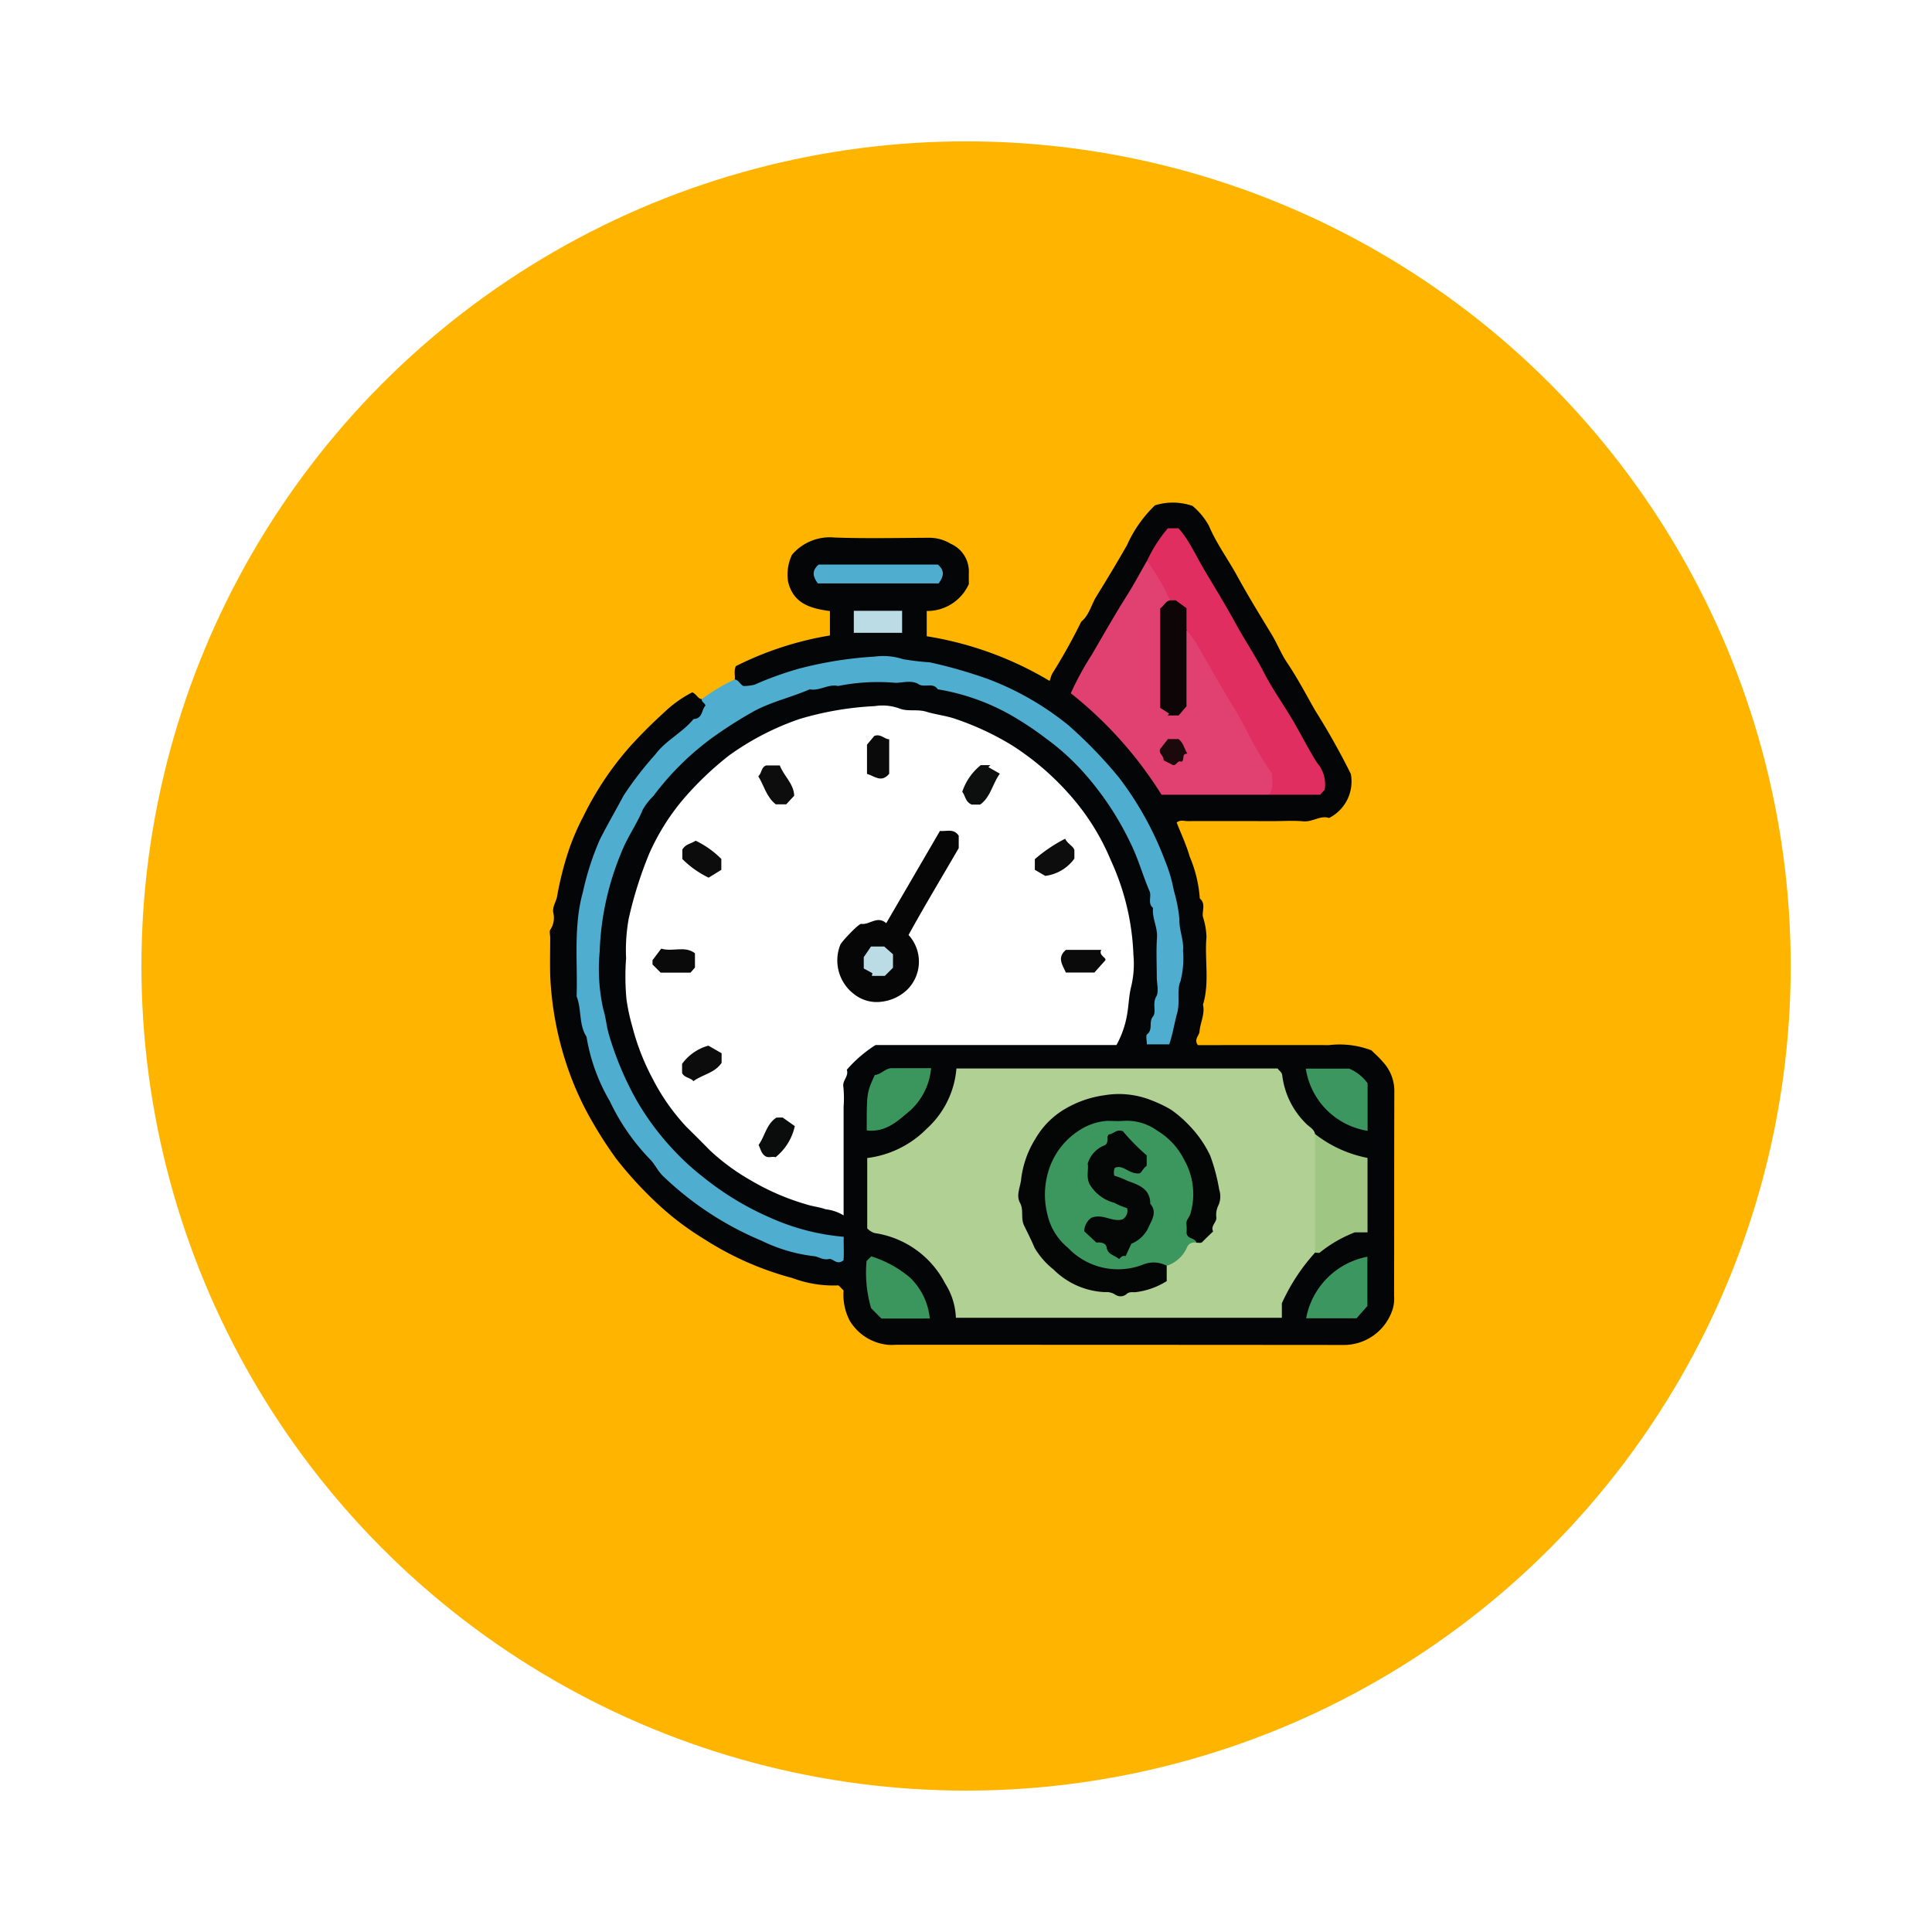 <svg xmlns="http://www.w3.org/2000/svg" xmlns:xlink="http://www.w3.org/1999/xlink" width="123" height="123" viewBox="0 0 123 123">
  <defs>
    <filter id="Elipse_5173" x="0" y="0" width="123" height="123" filterUnits="userSpaceOnUse">
      <feOffset dy="3" input="SourceAlpha"/>
      <feGaussianBlur stdDeviation="3" result="blur"/>
      <feFlood flood-opacity="0.161"/>
      <feComposite operator="in" in2="blur"/>
      <feComposite in="SourceGraphic"/>
    </filter>
    <clipPath id="clip-path">
      <rect id="Rectángulo_325358" data-name="Rectángulo 325358" width="53.77" height="53.634" fill="none"/>
    </clipPath>
  </defs>
  <g id="Grupo_877375" data-name="Grupo 877375" transform="translate(-800.615 -5187.631)">
    <g transform="matrix(1, 0, 0, 1, 800.62, 5187.63)" filter="url(#Elipse_5173)">
      <circle id="Elipse_5173-2" data-name="Elipse 5173" cx="52.5" cy="52.5" r="52.5" transform="translate(9 6)" fill="#ffb500"/>
    </g>
    <g id="Grupo_876368" data-name="Grupo 876368" transform="translate(835.615 5219.63)">
      <g id="Grupo_876367" data-name="Grupo 876367" transform="translate(0 0)" clip-path="url(#clip-path)">
        <path id="Trazado_614989" data-name="Trazado 614989" d="M9.683,12.517c-.266-.034-.338-.326-.608-.439a7.584,7.584,0,0,0-1.827,1.312A30.1,30.1,0,0,0,5.1,15.54a19.869,19.869,0,0,0-2.96,4.434,15.019,15.019,0,0,0-1.128,2.782,21.51,21.51,0,0,0-.541,2.286c-.053.366-.313.661-.247,1.065a1.36,1.36,0,0,1-.183,1.075c-.083.113-.013.339-.013.513,0,.8-.02,1.609,0,2.412a20.827,20.827,0,0,0,1.1,5.835A19.378,19.378,0,0,0,2.739,39.47a26.271,26.271,0,0,0,1.5,2.314,24.684,24.684,0,0,0,3.049,3.241A18.335,18.335,0,0,0,9.86,46.906a19.652,19.652,0,0,0,5.585,2.461,7.447,7.447,0,0,0,2.94.469l.32.322a3.59,3.59,0,0,0,.392,1.925,3.2,3.2,0,0,0,2.42,1.534,3.471,3.471,0,0,0,.524,0q14.217,0,28.435.012a3.268,3.268,0,0,0,3.2-2.318,2.423,2.423,0,0,0,.079-.8c.009-4.368,0-8.735.015-13.1a2.709,2.709,0,0,0-.727-1.8c-.246-.294-.54-.548-.733-.741a5.685,5.685,0,0,0-2.7-.331c-2.792-.006-5.585,0-8.346,0-.273-.369.085-.6.105-.872.042-.57.357-1.1.219-1.7.431-1.422.094-2.881.222-4.314a4.612,4.612,0,0,0-.225-1.277c-.07-.39.2-.841-.2-1.173a8.25,8.25,0,0,0-.646-2.67c-.208-.74-.546-1.443-.826-2.163.224-.193.478-.091.709-.092,1.819-.009,3.637,0,5.457,0,.629,0,1.264-.045,1.887.013.6.056,1.1-.4,1.648-.212A2.6,2.6,0,0,0,51,17.275a45.721,45.721,0,0,0-2.273-4.045c-.582-1.021-1.125-2.062-1.784-3.039-.38-.562-.627-1.209-.981-1.792-.744-1.228-1.5-2.454-2.188-3.712C43.181,3.6,42.437,2.6,41.957,1.457A4.52,4.52,0,0,0,40.923.211,3.82,3.82,0,0,0,38.53.174,8.076,8.076,0,0,0,36.754,2.7c-.629,1.107-1.288,2.2-1.958,3.279-.326.528-.445,1.182-.959,1.6A36.482,36.482,0,0,1,31.983,10.9c-.056.116-.086.243-.159.453A21.949,21.949,0,0,0,24,8.509V6.9a2.9,2.9,0,0,0,2.681-1.715c0-.174-.007-.453,0-.731a1.924,1.924,0,0,0-1.152-1.832,2.628,2.628,0,0,0-1.422-.383c-1.993.01-3.988.054-5.98-.016a3.16,3.16,0,0,0-2.706,1.1,2.935,2.935,0,0,0-.247,1.717c.341,1.41,1.448,1.7,2.663,1.866V8.459a20.854,20.854,0,0,0-5.986,1.951c-.148.3-.035.581-.075.85.37.877,1.04.677,1.672.418a20.906,20.906,0,0,1,5.568-1.427,17.535,17.535,0,0,1,10.539,2.04A19.075,19.075,0,0,1,39.695,25.833a17.242,17.242,0,0,1-.175,7.377c-.113.49-.168,1.09-.936.924-.29-.4-.061-.769.007-1.13a17.334,17.334,0,0,0-.648-9.7C35.3,16.539,30.478,12.172,23.2,11.29A18.042,18.042,0,0,0,17.27,46.857c.478.1,1.228-.007,1.054.886-.3.3-.619.159-.914.105A18.786,18.786,0,0,1,2.03,31.183,18.591,18.591,0,0,1,7.1,16.058c.734-.8,1.657-1.4,2.42-2.166.383-.386.879-.826.167-1.375" transform="translate(0 -0.001)" fill="#040506"/>
        <path id="Trazado_614990" data-name="Trazado 614990" d="M9.144,9.425c-.032.175.161.209.234.405-.26.247-.165.829-.766.86-.7.86-1.761,1.354-2.419,2.238a22.153,22.153,0,0,0-2.021,2.616c-.506.945-1.044,1.873-1.528,2.828A17.738,17.738,0,0,0,1.571,21.7c-.611,2.2-.328,4.428-.4,6.646.329.828.127,1.786.63,2.571a11.936,11.936,0,0,0,1.483,4.1,13.779,13.779,0,0,0,2.53,3.668c.345.336.519.781.875,1.116a20.411,20.411,0,0,0,6.276,4.108,10.262,10.262,0,0,0,3.277.971c.312.018.61.269.964.19.32-.072.5.424.954.08.045-.4,0-.943.018-1.5A14.414,14.414,0,0,1,13.5,42.435,18.623,18.623,0,0,1,9.22,39.841a15.7,15.7,0,0,1-1.892-1.733A16.963,16.963,0,0,1,4.955,34.9a20.015,20.015,0,0,1-1.723-4.112c-.162-.538-.195-1.09-.363-1.625a11.853,11.853,0,0,1-.23-3.681A17.909,17.909,0,0,1,4,19.231c.374-.986.993-1.819,1.385-2.782a4.127,4.127,0,0,1,.677-.864,17.692,17.692,0,0,1,4.009-3.895,28.323,28.323,0,0,1,2.422-1.52c1.119-.592,2.365-.872,3.522-1.375.623.124,1.176-.355,1.8-.211a12.969,12.969,0,0,1,3.691-.2c.478-.023,1.03-.173,1.424.08s.93-.136,1.234.331a14.042,14.042,0,0,1,5.087,1.9,19.548,19.548,0,0,1,1.8,1.228A15.243,15.243,0,0,1,33.633,14.3a19.058,19.058,0,0,1,2.8,4.285c.494.989.778,2.055,1.214,3.064.146.339-.143.768.221,1.062-.072.649.3,1.234.252,1.894-.056.835-.013,1.676-.013,2.515,0,.42.148.926-.035,1.237-.266.452.029.975-.208,1.271-.29.36.019.832-.373,1.129-.1.076-.015.395-.015.642H38.9c.216-.623.326-1.334.512-2.023s-.048-1.417.206-2.005a5.746,5.746,0,0,0,.158-1.923c.072-.674-.254-1.312-.228-2.011a9.525,9.525,0,0,0-.354-1.822,9.261,9.261,0,0,0-.551-1.878,20.7,20.7,0,0,0-2.924-5.3,28.315,28.315,0,0,0-3.236-3.353,18.4,18.4,0,0,0-5.163-2.96,30.734,30.734,0,0,0-3.662-1.047,16.462,16.462,0,0,1-1.7-.2,4.083,4.083,0,0,0-1.812-.165,24.68,24.68,0,0,0-4.813.766A21.345,21.345,0,0,0,12.5,8.5a2.913,2.913,0,0,1-.7.086c-.228-.092-.3-.388-.566-.42a12.1,12.1,0,0,0-2.1,1.258" transform="translate(0.539 3.091)" fill="#4fadcf"/>
        <path id="Trazado_614991" data-name="Trazado 614991" d="M17.185,41.294V34.363a7.038,7.038,0,0,0-.016-1.255c-.075-.411.363-.671.219-1.085a8.252,8.252,0,0,1,1.83-1.575H34.556a6.085,6.085,0,0,0,.677-1.944c.107-.6.117-1.23.262-1.786a6.214,6.214,0,0,0,.14-2.02,15.72,15.72,0,0,0-1.432-6,14.866,14.866,0,0,0-2.265-3.766,17.333,17.333,0,0,0-4.055-3.58,17.893,17.893,0,0,0-3.7-1.707c-.57-.178-1.17-.244-1.72-.415-.585-.181-1.188,0-1.7-.2a3.156,3.156,0,0,0-1.6-.159,20.028,20.028,0,0,0-4.791.823,17.212,17.212,0,0,0-4.494,2.328,20.527,20.527,0,0,0-2.91,2.786A14.327,14.327,0,0,0,4.794,18.3a25.43,25.43,0,0,0-1.286,4.082,11.228,11.228,0,0,0-.171,2.542,15.446,15.446,0,0,0,.025,2.615,12.468,12.468,0,0,0,.369,1.721,14.9,14.9,0,0,0,1.3,3.34A13.473,13.473,0,0,0,7.2,35.681c.5.487.993.983,1.483,1.481a13.754,13.754,0,0,0,2.573,1.89,15.4,15.4,0,0,0,3.558,1.541c.4.13.826.167,1.23.312a2.8,2.8,0,0,1,1.142.389" transform="translate(1.523 4.085)" fill="#fff"/>
        <path id="Trazado_614992" data-name="Trazado 614992" d="M42.332,28.807c-.058-.3-.332-.436-.525-.617a5.179,5.179,0,0,1-1.566-3.128c-.029-.206-.19-.273-.292-.429H19.5a5.806,5.806,0,0,1-1.891,3.835,6.425,6.425,0,0,1-3.788,1.866v4.478a1.067,1.067,0,0,0,.472.3,6.04,6.04,0,0,1,4.493,3.217,4.355,4.355,0,0,1,.679,2.175H40.217v-.918a12.348,12.348,0,0,1,2.115-3.229,1.653,1.653,0,0,0,.333-1.17c.013-1.7.007-3.394,0-5.092a2.327,2.327,0,0,0-.338-1.287" transform="translate(6.391 11.392)" fill="#b1d094"/>
        <path id="Trazado_614993" data-name="Trazado 614993" d="M27.529,2.536c-.42.731-.815,1.479-1.265,2.191-.781,1.24-1.506,2.515-2.242,3.779a18.868,18.868,0,0,0-1.34,2.46,25.416,25.416,0,0,1,5.777,6.46h6.836c.722-.509.538-1.188.211-1.765-1.562-2.749-3.159-5.481-4.757-8.21-.155-.265-.332-.765-.844-.389a17.883,17.883,0,0,0-.159,3.624c-.029.472.026.98-.5,1.25-.731-.661-.851-5.189-.211-6.7a3.058,3.058,0,0,0-1.508-2.7" transform="translate(10.49 1.172)" fill="#e14170"/>
        <path id="Trazado_614994" data-name="Trazado 614994" d="M28.514,7.6a8.089,8.089,0,0,1,.624.834c.743,1.3,1.484,2.608,2.26,3.893A23.634,23.634,0,0,1,32.57,14.45a24.6,24.6,0,0,0,1.392,2.293c-.007.431.123.918-.2,1.34h3.26c.088-.1.183-.2.291-.314a2.108,2.108,0,0,0-.5-1.74c-.5-.8-.929-1.641-1.4-2.46-.63-1.106-1.391-2.14-1.97-3.27-.55-1.073-1.223-2.069-1.8-3.125-.607-1.114-1.274-2.2-1.923-3.286-.4-.671-.744-1.372-1.16-2.037a5.49,5.49,0,0,0-.559-.733h-.674A9.082,9.082,0,0,0,26,3.194a13.525,13.525,0,0,1,1.468,2.515c.76.4.665,1.278,1.05,1.888" transform="translate(12.023 0.516)" fill="#df2e5f"/>
        <path id="Trazado_614995" data-name="Trazado 614995" d="M33.315,27.487v7.549c.105,0,.259.045.306-.006a8.314,8.314,0,0,1,2.223-1.283h.81v-4.74a7.829,7.829,0,0,1-3.339-1.521" transform="translate(15.408 12.712)" fill="#9fc683"/>
        <path id="Trazado_614996" data-name="Trazado 614996" d="M13.8,28.581c1.236.151,2.009-.635,2.767-1.262a4.164,4.164,0,0,0,1.332-2.7c-.774,0-1.637,0-2.5,0-.415,0-.676.4-1.087.436-.513,1.126-.513,1.126-.513,3.525" transform="translate(6.381 11.385)" fill="#3b965e"/>
        <path id="Trazado_614997" data-name="Trazado 614997" d="M17.815,36.77a4.158,4.158,0,0,0-1.246-2.594,7.073,7.073,0,0,0-2.48-1.364c-.08.08-.18.178-.3.3a8.1,8.1,0,0,0,.291,3l.658.661Z" transform="translate(6.379 15.174)" fill="#3b965e"/>
        <path id="Trazado_614998" data-name="Trazado 614998" d="M36.846,28.6V25.573a2.769,2.769,0,0,0-1.17-.933H32.912A4.731,4.731,0,0,0,36.846,28.6" transform="translate(15.221 11.395)" fill="#3b965f"/>
        <path id="Trazado_614999" data-name="Trazado 614999" d="M32.923,36.748h3.216l.689-.781V32.829a4.893,4.893,0,0,0-3.9,3.919" transform="translate(15.226 15.182)" fill="#3b965f"/>
        <path id="Trazado_615000" data-name="Trazado 615000" d="M19.444,3.9c.328-.43.405-.816-.05-1.2H11.806c-.455.388-.376.774-.05,1.2Z" transform="translate(5.313 1.244)" fill="#4fadcf"/>
        <rect id="Rectángulo_325357" data-name="Rectángulo 325357" width="3.076" height="1.401" transform="translate(19.357 6.888)" fill="#bbdbe5"/>
        <path id="Trazado_615001" data-name="Trazado 615001" d="M20.25,15.4v-.8c-.314-.477-.76-.263-1.195-.306-1.129,1.941-2.262,3.886-3.421,5.875-.573-.506-1.053.117-1.591.044-.167-.022-1.22,1.107-1.319,1.3a2.689,2.689,0,0,0,.9,3.2,2.3,2.3,0,0,0,1.679.459,2.836,2.836,0,0,0,1.67-.772,2.512,2.512,0,0,0,.082-3.481c1-1.818,2.09-3.628,3.194-5.527" transform="translate(5.787 6.607)" fill="#060607"/>
        <path id="Trazado_615002" data-name="Trazado 615002" d="M10.45,11.442H9.577c-.329.117-.26.48-.5.692.366.575.5,1.3,1.114,1.784h.664l.509-.55c-.023-.76-.655-1.243-.917-1.926" transform="translate(4.199 5.291)" fill="#0d0d0d"/>
        <path id="Trazado_615003" data-name="Trazado 615003" d="M10.233,26.77c-.648.415-.731,1.17-1.142,1.745.12.234.164.524.409.7.219.158.469,0,.667.085a3.5,3.5,0,0,0,1.23-1.986l-.772-.546Z" transform="translate(4.204 12.38)" fill="#0b0c0c"/>
        <path id="Trazado_615004" data-name="Trazado 615004" d="M5.761,24.8v.581c.146.316.532.282.722.521.572-.426,1.36-.515,1.794-1.169v-.61l-.842-.483A3.079,3.079,0,0,0,5.761,24.8" transform="translate(2.664 10.932)" fill="#0c0c0c"/>
        <path id="Trazado_615005" data-name="Trazado 615005" d="M7.445,17.072l.809-.5V15.88a5.875,5.875,0,0,0-1.637-1.163c-.257.193-.63.193-.845.567v.6a6.072,6.072,0,0,0,1.673,1.186" transform="translate(2.669 6.806)" fill="#0c0c0c"/>
        <path id="Trazado_615006" data-name="Trazado 615006" d="M21.116,16.612,21.78,17A2.707,2.707,0,0,0,23.634,15.9v-.544c-.085-.278-.412-.369-.588-.722a9.676,9.676,0,0,0-1.93,1.3v.684" transform="translate(9.766 6.765)" fill="#0d0d0d"/>
        <path id="Trazado_615007" data-name="Trazado 615007" d="M20.351,11.973l-.731-.417.126-.129h-.607a3.639,3.639,0,0,0-1.182,1.7c.2.247.192.641.6.813h.535c.667-.469.769-1.278,1.258-1.97" transform="translate(8.305 5.284)" fill="#0d0e0e"/>
        <path id="Trazado_615008" data-name="Trazado 615008" d="M4.992,20.944h1.9l.284-.322V19.71c-.658-.5-1.419-.069-2.147-.294-.17.225-.335.442-.556.736v.272c.175.177.348.348.521.521" transform="translate(2.068 8.979)" fill="#0a0a0b"/>
        <path id="Trazado_615009" data-name="Trazado 615009" d="M25.08,20.133c.083-.177-.449-.306-.26-.663H22.567c-.589.5-.206.967,0,1.445h1.813l.7-.782" transform="translate(10.292 9.004)" fill="#0a0a0b"/>
        <path id="Trazado_615010" data-name="Trazado 615010" d="M15.223,10.385c-.333-.018-.534-.373-.949-.215l-.464.556v1.86c.469.13.91.6,1.413-.006Z" transform="translate(6.387 4.684)" fill="#0a0a0b"/>
        <path id="Trazado_615011" data-name="Trazado 615011" d="M29.412,36.251a2.124,2.124,0,0,0,1.29-1.167.494.494,0,0,1,.6-.3,4.2,4.2,0,0,1-.01-2.325,5.077,5.077,0,0,0-3.628-5.623,5.02,5.02,0,0,0-3.254,9.47,4.341,4.341,0,0,0,3.26.222c.572-.2,1.183-.061,1.743-.275" transform="translate(9.866 12.336)" fill="#3c975f"/>
        <path id="Trazado_615012" data-name="Trazado 615012" d="M29.846,36.683a1.765,1.765,0,0,0-1.53-.067,4.393,4.393,0,0,1-4.769-1.092,3.787,3.787,0,0,1-1.291-2.09A5.164,5.164,0,0,1,22.4,30.4a4.689,4.689,0,0,1,1.985-2.406,3.672,3.672,0,0,1,1.666-.537c.35,0,.7.028,1.047,0a3.32,3.32,0,0,1,2.156.629,4.527,4.527,0,0,1,1.707,1.853,4.416,4.416,0,0,1,.386,3.457c-.067.219-.278.377-.243.639a3.783,3.783,0,0,1,.006.572c.067.4.554.276.63.614.129-.028.269.057.39-.07.216-.228.448-.439.671-.655-.174-.358.215-.557.208-.873a1.338,1.338,0,0,1,.126-.785,1.379,1.379,0,0,0,.054-1,11.968,11.968,0,0,0-.575-2.172,7.183,7.183,0,0,0-1.36-1.945,7.39,7.39,0,0,0-1.155-.99,8.156,8.156,0,0,0-1.23-.586,5.563,5.563,0,0,0-2.991-.319,6.742,6.742,0,0,0-2.467.848A5.224,5.224,0,0,0,21.5,28.575a6.236,6.236,0,0,0-.917,2.559c-.042.518-.348,1.043-.075,1.544.254.467.02.965.268,1.465.224.455.461.924.661,1.4a5.016,5.016,0,0,0,1.209,1.381,4.918,4.918,0,0,0,3.279,1.436,1.026,1.026,0,0,1,.67.175.586.586,0,0,0,.674-.034c.189-.183.38-.127.578-.137a4.773,4.773,0,0,0,2-.706Z" transform="translate(9.432 11.904)" fill="#040606"/>
        <path id="Trazado_615013" data-name="Trazado 615013" d="M28.248,6.145V4.753l-.687-.5H27.2c-.3.057-.395.367-.624.516V11.1c.159.1.364.234.57.364-.031.039-.061.078-.094.117h.7L28.248,11Z" transform="translate(12.289 1.968)" fill="#0e0507"/>
        <path id="Trazado_615014" data-name="Trazado 615014" d="M26.568,10.946c-.089.266.262.427.234.7l.594.3c.231.053.284-.338.54-.208.24-.124-.029-.525.374-.516-.208-.352-.253-.7-.562-.93h-.674c-.111.143-.276.357-.506.651" transform="translate(12.28 4.761)" fill="#1c090c"/>
        <path id="Trazado_615015" data-name="Trazado 615015" d="M14.185,21.195h.826l.519-.519v-.858l-.559-.494H14.13c-.094.139-.23.338-.461.677v.722c.12.064.335.181.551.3l-.035.175" transform="translate(6.322 8.936)" fill="#bcdce5"/>
        <path id="Trazado_615016" data-name="Trazado 615016" d="M25.491,35.523c.116-.151.218-.238.411-.193.118-.256.238-.516.363-.788a2.063,2.063,0,0,0,1.15-1.171c.219-.439.467-.9.054-1.376.009-.986-.8-1.214-1.477-1.47a5.21,5.21,0,0,0-.812-.316.77.77,0,0,1,.034-.5c.554-.235.873.417,1.571.352.118-.018.221-.322.458-.481v-.664a13.274,13.274,0,0,1-1.514-1.536c-.4-.161-.611.183-.91.208-.026.059-.079.12-.075.175.019.222,0,.455-.224.532a1.781,1.781,0,0,0-1.033,1.151c.072.348-.11.818.113,1.293a2.579,2.579,0,0,0,1.591,1.2,4.1,4.1,0,0,0,.8.333.627.627,0,0,1-.285.718c-.66.2-1.24-.39-1.988-.1a1.085,1.085,0,0,0-.452.857l.775.722c.25-.034.605.013.649.3.073.483.5.487.8.75" transform="translate(10.761 12.641)" fill="#040706"/>
      </g>
    </g>
  </g>
</svg>
